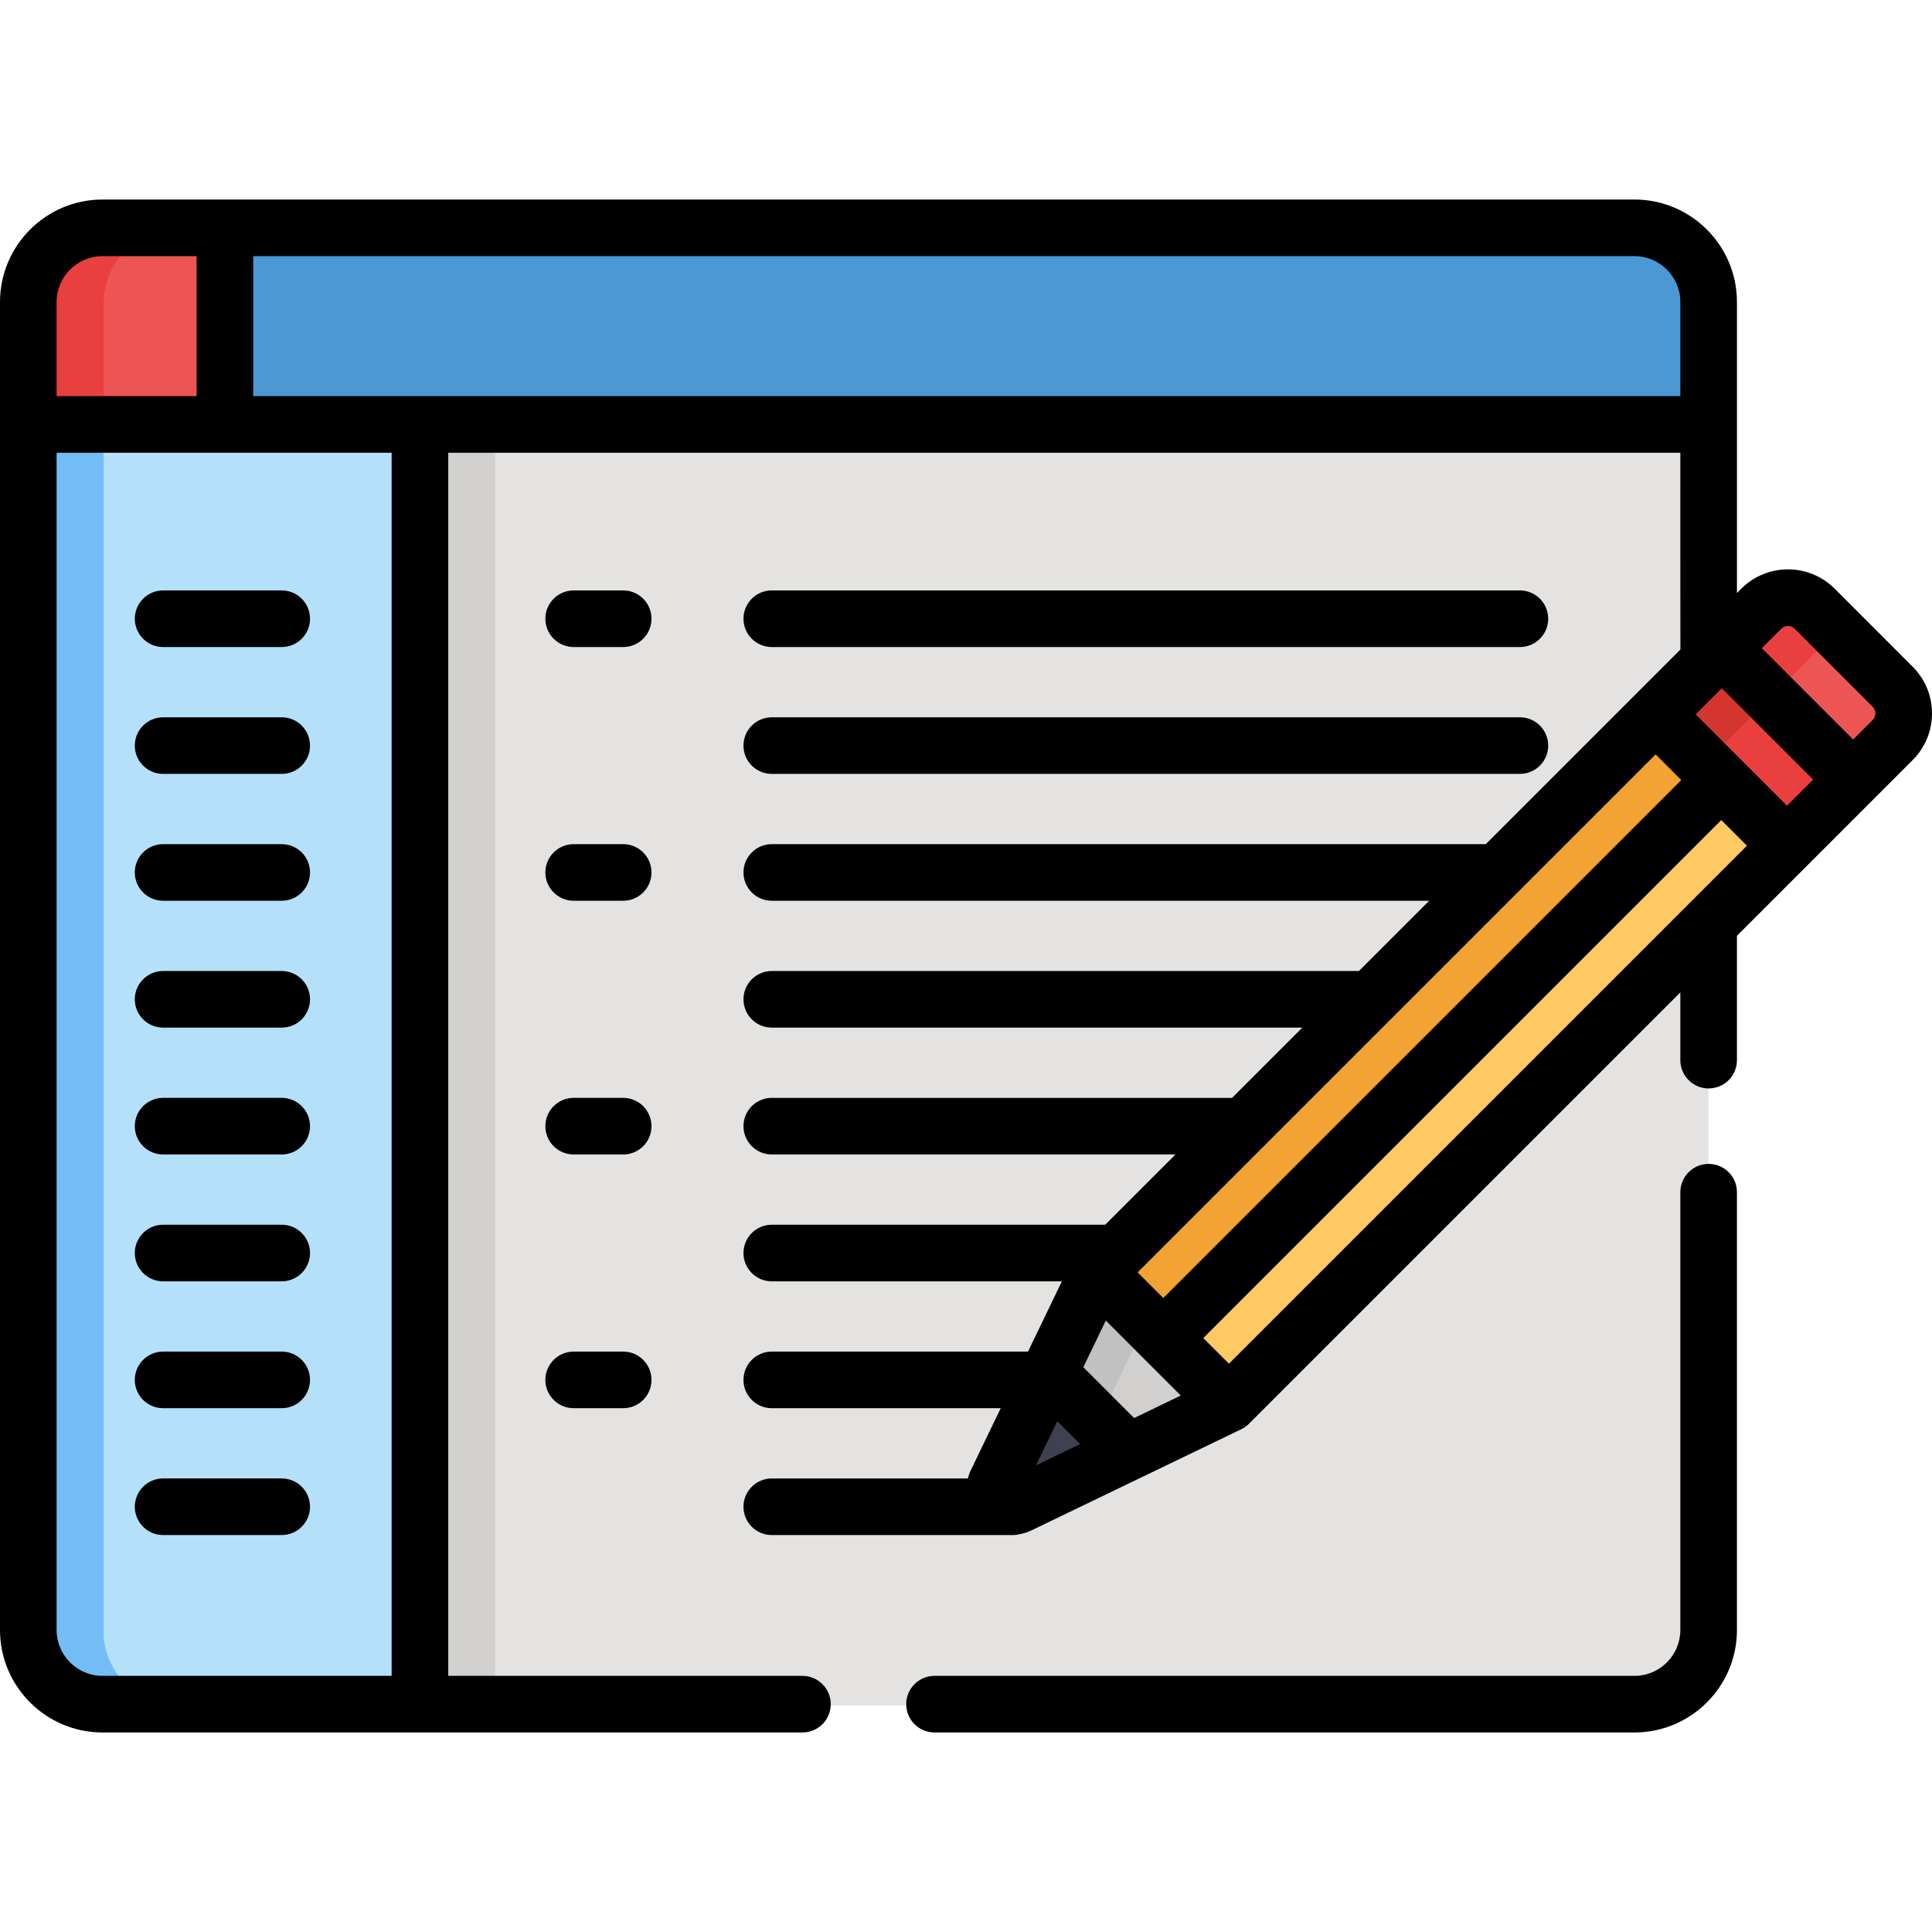 <?xml version="1.0" encoding="iso-8859-1"?>
<!-- Generator: Adobe Illustrator 21.0.0, SVG Export Plug-In . SVG Version: 6.00 Build 0)  -->
<svg xmlns="http://www.w3.org/2000/svg" xmlns:xlink="http://www.w3.org/1999/xlink" version="1.1" id="Capa_1" x="0px" y="0px" viewBox="0 0 511.969 511.969" style="enable-background:new 0 0 511.969 511.969;" xml:space="preserve" width="512" height="512">
<g>
	<g>
		<path style="fill:#E4E3E1;" d="M433.071,60.717H27.107c-10.813,0-19.659,8.847-19.659,19.659v351.901    c0,10.813,8.847,19.659,19.659,19.659h405.964c10.813,0,19.659-8.847,19.659-19.659V80.376    C452.731,69.563,443.884,60.717,433.071,60.717z"/>
		<rect x="109.22" y="109.428" style="fill:#D1D0CF;" width="22.011" height="342.509"/>
		<path style="fill:#B4E1F9;" d="M7.448,432.277c0,10.813,8.847,19.659,19.659,19.659h84.124V112.814H7.448V432.277z"/>
		<path style="fill:#4B98D4;" d="M433.071,60.717H27.107c-10.813,0-19.659,8.847-19.659,19.659v32.438h445.282V80.376    C452.731,69.563,443.884,60.717,433.071,60.717z"/>
		<path style="fill:#ED5454;" d="M59.545,60.717H27.107c-10.813,0-19.659,8.847-19.659,19.659v32.438h52.097V60.717z"/>
		<path style="fill:#72BDF6;" d="M27.448,432.277V112.814h-20v319.463c0,10.813,8.847,19.659,19.659,19.659h20    C36.295,451.936,27.448,443.089,27.448,432.277z"/>
		<path style="fill:#EA3F3F;" d="M47.108,60.717h-20c-10.813,0-19.66,8.847-19.66,19.659v32.438h20V80.376    C27.448,69.563,36.295,60.717,47.108,60.717z"/>
		
			<rect x="357.536" y="176.424" transform="matrix(0.707 0.707 -0.707 0.707 310.614 -187.921)" style="fill:#FFC964;" width="49.225" height="209.118"/>
		
			<rect x="266.607" y="260.92" transform="matrix(0.707 -0.707 0.707 0.707 -82.208 341.536)" style="fill:#F3A334;" width="209.118" height="18.163"/>
		<path style="fill:#ED5454;" d="M501.49,182.317l-20.675-20.675c-3.902-3.902-10.23-3.902-14.132,0l-28.004,28.004l34.807,34.807    l28.004-28.004C505.392,192.547,505.392,186.219,501.49,182.317z"/>
		<path style="fill:#EA3F3F;" d="M480.815,161.642c-3.903-3.902-10.23-3.902-14.132,0l-28.004,28.004l12.843,12.843l35.07-35.07    L480.815,161.642z"/>
		
			<rect x="452.451" y="173.669" transform="matrix(0.707 -0.707 0.707 0.707 -4.055 386.774)" style="fill:#EA3F3F;" width="24.798" height="49.225"/>
		
			<rect x="441.469" y="178.218" transform="matrix(0.707 -0.707 0.707 0.707 0.495 375.793)" style="fill:#D4352F;" width="24.798" height="18.163"/>
		<path style="fill:#D1D0CF;" d="M290.81,337.514l-26.867,55.731c-1.622,3.365,2.579,7.566,5.944,5.944l55.731-26.867    L290.81,337.514z"/>
		<path style="fill:#C1C1C1;" d="M297.077,364.186l6.637-13.767l-12.904-12.904l-26.867,55.731    c-1.622,3.365,2.579,7.566,5.944,5.944l13.439-6.479L297.077,364.186z"/>
		<path style="fill:#525468;" d="M277.952,364.186l-14.01,29.06c-1.622,3.364,2.579,7.566,5.944,5.944l29.06-14.01L277.952,364.186z    "/>
		<path style="fill:#3E4151;" d="M290.856,377.09l-12.904-12.904l-14.009,29.06c-1.622,3.364,2.579,7.566,5.944,5.944l13.439-6.479    L290.856,377.09z"/>
	</g>
	<g>
		<path d="M204.518,171.46h198.248c4.143,0,7.5-3.358,7.5-7.5s-3.357-7.5-7.5-7.5H204.518c-4.143,0-7.5,3.358-7.5,7.5    S200.375,171.46,204.518,171.46z"/>
		<path d="M204.518,205.078h198.248c4.143,0,7.5-3.358,7.5-7.5s-3.357-7.5-7.5-7.5H204.518c-4.143,0-7.5,3.358-7.5,7.5    S200.375,205.078,204.518,205.078z"/>
		<path d="M35.723,163.96c0,4.142,3.357,7.5,7.5,7.5h31.43c4.143,0,7.5-3.358,7.5-7.5s-3.357-7.5-7.5-7.5h-31.43    C39.08,156.46,35.723,159.818,35.723,163.96z"/>
		<path d="M74.652,190.078h-31.43c-4.143,0-7.5,3.358-7.5,7.5s3.357,7.5,7.5,7.5h31.43c4.143,0,7.5-3.358,7.5-7.5    S78.795,190.078,74.652,190.078z"/>
		<path d="M74.652,223.694h-31.43c-4.143,0-7.5,3.358-7.5,7.5s3.357,7.5,7.5,7.5h31.43c4.143,0,7.5-3.358,7.5-7.5    S78.795,223.694,74.652,223.694z"/>
		<path d="M74.652,257.312h-31.43c-4.143,0-7.5,3.358-7.5,7.5s3.357,7.5,7.5,7.5h31.43c4.143,0,7.5-3.358,7.5-7.5    S78.795,257.312,74.652,257.312z"/>
		<path d="M74.652,290.928h-31.43c-4.143,0-7.5,3.358-7.5,7.5s3.357,7.5,7.5,7.5h31.43c4.143,0,7.5-3.358,7.5-7.5    S78.795,290.928,74.652,290.928z"/>
		<path d="M74.652,324.545h-31.43c-4.143,0-7.5,3.358-7.5,7.5s3.357,7.5,7.5,7.5h31.43c4.143,0,7.5-3.358,7.5-7.5    S78.795,324.545,74.652,324.545z"/>
		<path d="M74.652,391.779h-31.43c-4.143,0-7.5,3.358-7.5,7.5s3.357,7.5,7.5,7.5h31.43c4.143,0,7.5-3.358,7.5-7.5    S78.795,391.779,74.652,391.779z"/>
		<path d="M74.652,358.163h-31.43c-4.143,0-7.5,3.358-7.5,7.5s3.357,7.5,7.5,7.5h31.43c4.143,0,7.5-3.358,7.5-7.5    S78.795,358.163,74.652,358.163z"/>
		<path d="M165.143,156.46h-13.125c-4.143,0-7.5,3.358-7.5,7.5s3.357,7.5,7.5,7.5h13.125c4.143,0,7.5-3.358,7.5-7.5    S169.285,156.46,165.143,156.46z"/>
		<path d="M165.143,223.694h-13.125c-4.143,0-7.5,3.358-7.5,7.5s3.357,7.5,7.5,7.5h13.125c4.143,0,7.5-3.358,7.5-7.5    S169.285,223.694,165.143,223.694z"/>
		<path d="M165.143,290.928h-13.125c-4.143,0-7.5,3.358-7.5,7.5s3.357,7.5,7.5,7.5h13.125c4.143,0,7.5-3.358,7.5-7.5    S169.285,290.928,165.143,290.928z"/>
		<path d="M165.143,358.163h-13.125c-4.143,0-7.5,3.358-7.5,7.5s3.357,7.5,7.5,7.5h13.125c4.143,0,7.5-3.358,7.5-7.5    S169.285,358.163,165.143,358.163z"/>
		<path d="M486.171,155.996c-6.822-6.821-17.918-6.821-24.74,0l-1.148,1.148c0-15.254,0-62.008,0-77.111    c0-14.976-12.184-27.159-27.159-27.159c-6.663,0-398.725,0-405.964,0C12.184,52.875,0,65.058,0,80.034    c0,5.979,0,350.187,0,351.901c0,14.976,12.184,27.16,27.159,27.16l185.482,0c4.143,0,7.5-3.358,7.5-7.5s-3.357-7.5-7.5-7.5    h-93.858V119.972h326.499c0,0.598-0.01,51.56,0.018,52.155c-4.414,4.414-39.376,39.377-51.567,51.568H204.518    c-4.143,0-7.5,3.358-7.5,7.5s3.357,7.5,7.5,7.5h174.216l-18.617,18.617H204.518c-4.143,0-7.5,3.358-7.5,7.5s3.357,7.5,7.5,7.5    h140.598l-18.617,18.617H204.518c-4.143,0-7.5,3.358-7.5,7.5s3.357,7.5,7.5,7.5h106.981l-18.617,18.617h-88.364    c-4.143,0-7.5,3.358-7.5,7.5s3.357,7.5,7.5,7.5h76.875l-8.976,18.617h-67.899c-4.143,0-7.5,3.358-7.5,7.5s3.357,7.5,7.5,7.5    h60.667l-7.948,16.485c-0.334,0.693-0.583,1.408-0.765,2.132h-51.955c-4.143,0-7.5,3.358-7.5,7.5s3.357,7.5,7.5,7.5h63.881    c1.179,0,3.287-0.448,4.797-1.176c0.001-0.001,55.73-26.868,55.73-26.868c0.696-0.336,1.451-0.855,2.048-1.453l114.309-114.309    v17.955c0,4.142,3.357,7.5,7.5,7.5s7.5-3.358,7.5-7.5v-32.955c0,0,43.189-43.189,46.563-46.563    c3.305-3.304,5.124-7.697,5.124-12.37c0-4.672-1.819-9.065-5.123-12.369L486.171,155.996z M15,80.034    c0-6.705,5.454-12.159,12.159-12.159h24.938v37.097H15V80.034z M103.783,444.094H27.159c-6.792,0-12.159-5.546-12.159-12.159    V119.972c9.436,0,79.443,0,88.783,0V444.094z M67.098,104.972V67.875h366.025c6.704,0,12.159,5.455,12.159,12.159v24.938    C431.678,104.972,85.143,104.972,67.098,104.972z M475.563,166.603l20.675,20.675c0.975,0.974,0.975,2.551,0,3.525l-5.165,5.165    l-24.201-24.2l5.166-5.166C473.012,165.628,474.59,165.628,475.563,166.603z M325.67,361.373l-6.797-6.797l137.262-137.261    l6.797,6.797L325.67,361.373z M274.538,388.303l5.634-11.685l6.052,6.052L274.538,388.303z M438.731,199.91l6.797,6.797    L308.266,343.969l-6.797-6.797C308.943,329.698,431.551,207.09,438.731,199.91z M473.539,213.504l-24.201-24.201l6.928-6.927    l24.201,24.201L473.539,213.504z M300.537,375.769l-13.465-13.465l5.958-12.358l19.864,19.865L300.537,375.769z"/>
		<path d="M433.123,459.094c14.976,0,27.159-12.184,27.159-27.159V315.928c0-4.142-3.357-7.5-7.5-7.5s-7.5,3.358-7.5,7.5v116.006    c0,6.705-5.454,12.159-12.159,12.159H247.642c-4.143,0-7.5,3.358-7.5,7.5s3.357,7.5,7.5,7.5H433.123z"/>
	</g>
</g>















</svg>
